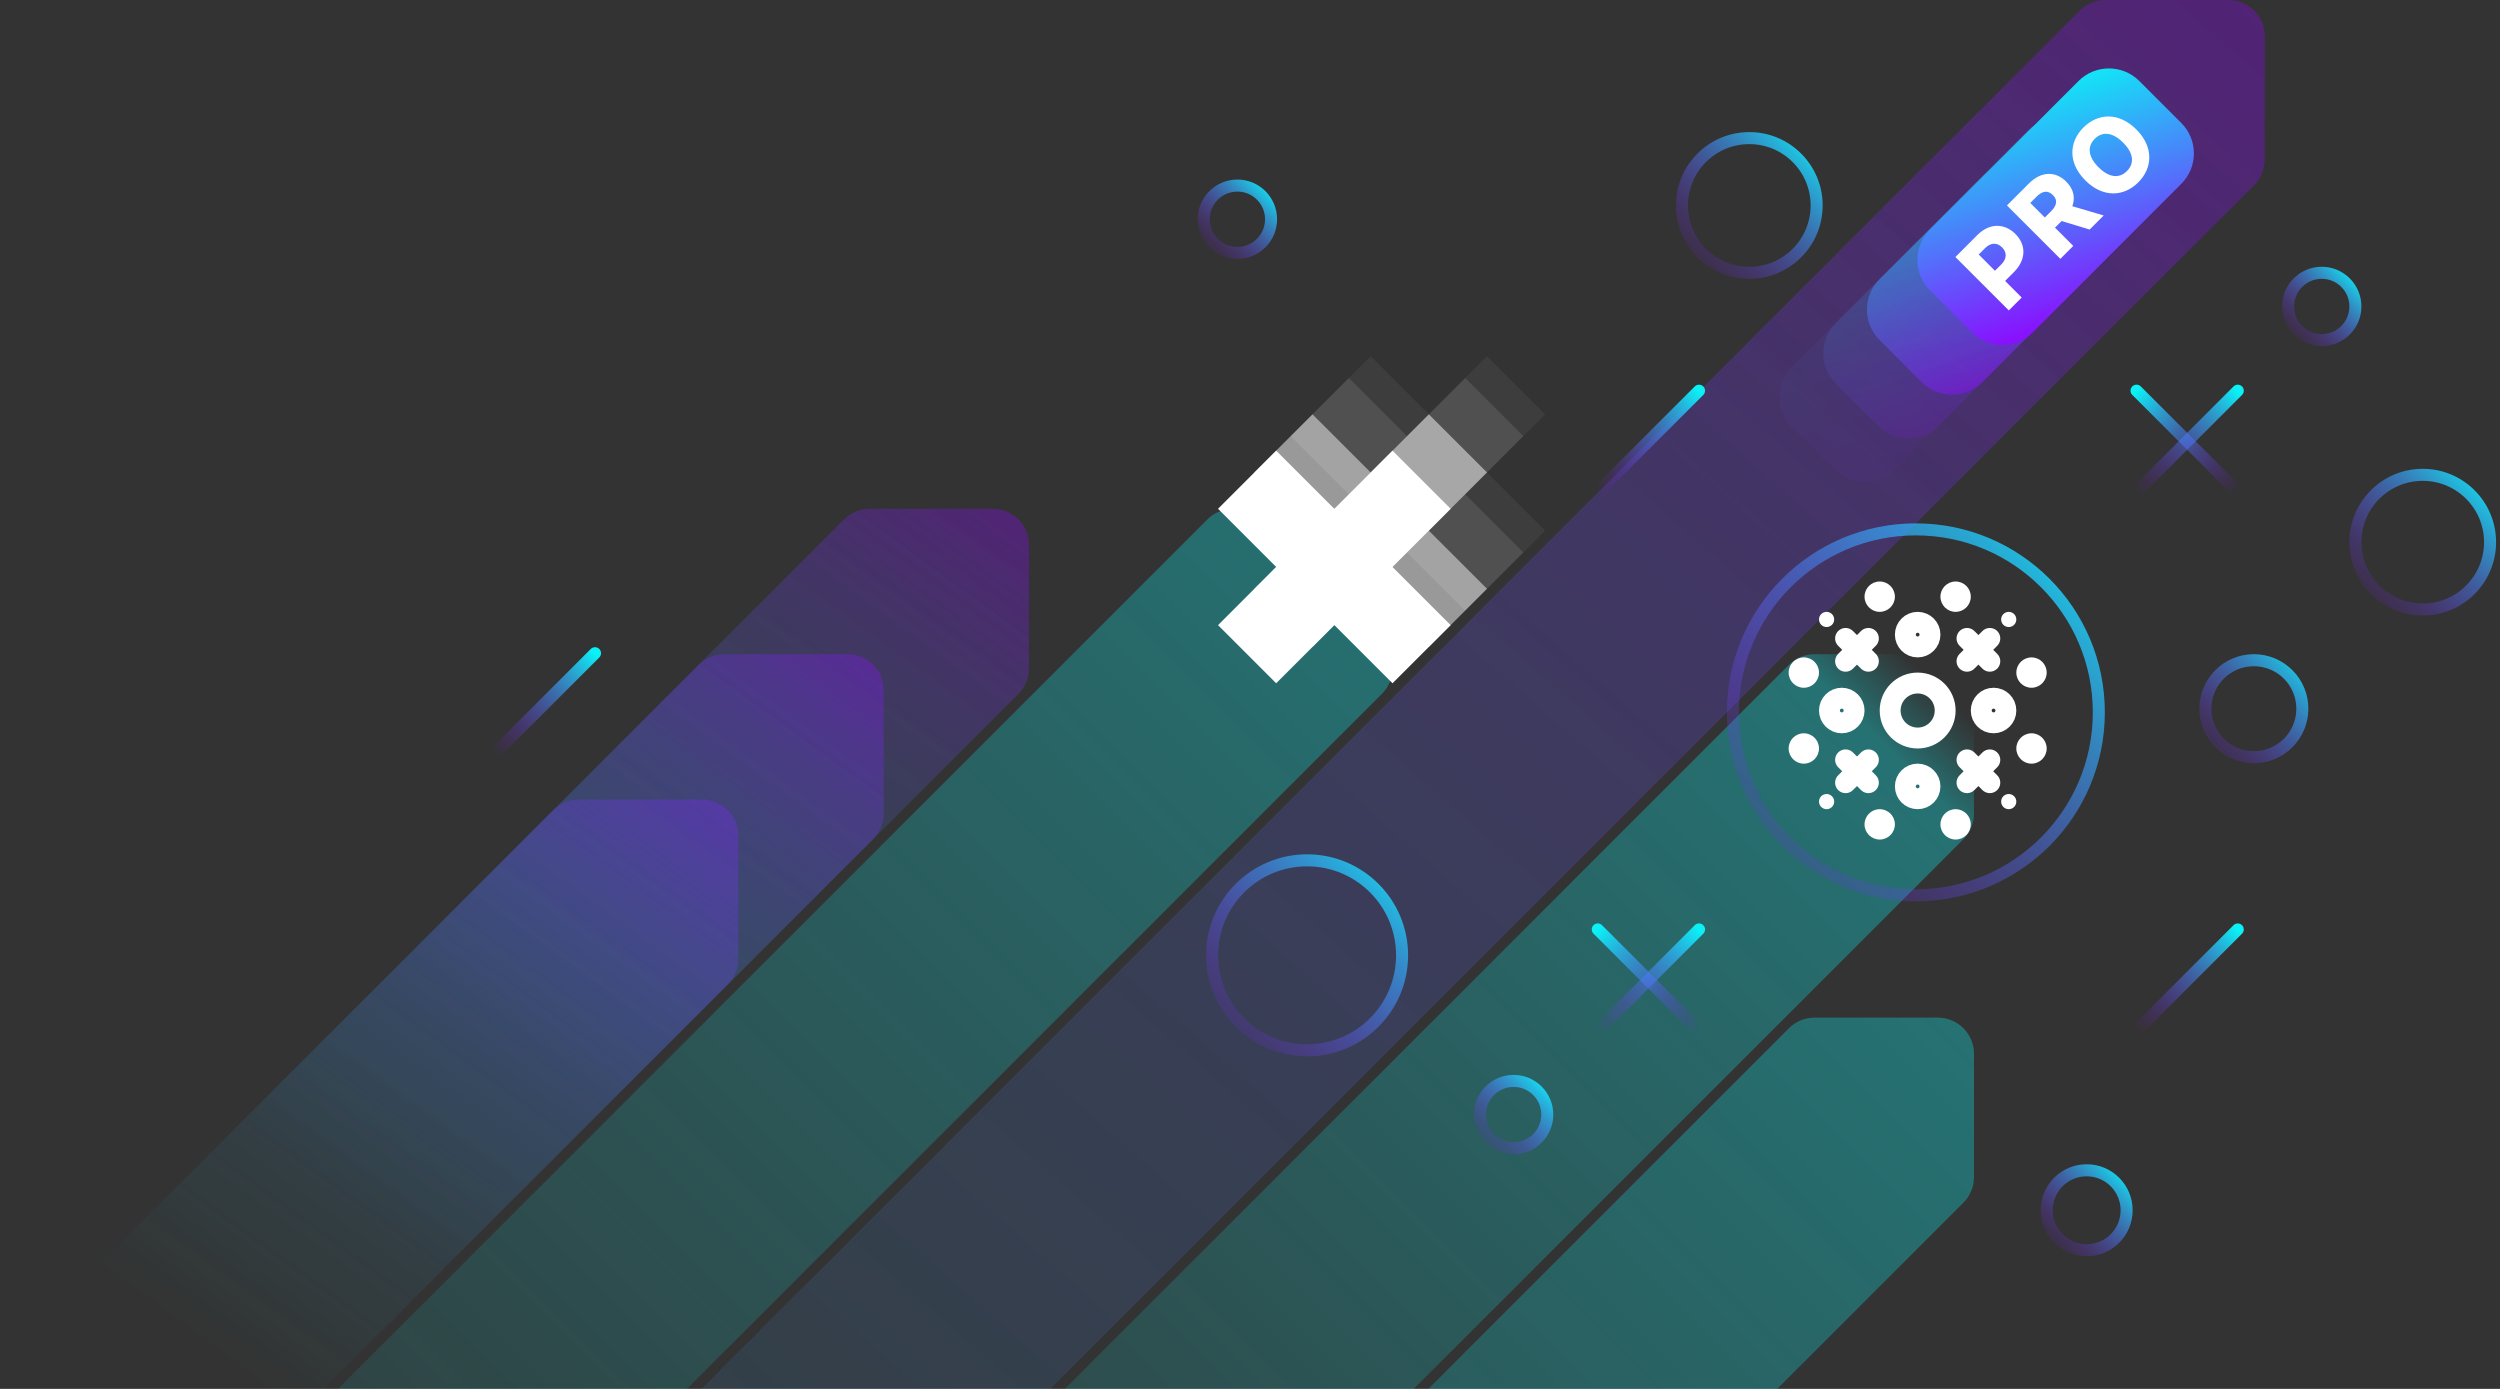 <svg width="252" height="140" viewBox="0 0 252 140" fill="none" xmlns="http://www.w3.org/2000/svg">
<rect x="0" y="0" width="252" height="140" fill="#333333" stroke="none"/>
<g clip-path="url(#clip0_3216_251)">
<path opacity="0.33" d="M198.979 106.217C198.979 104.207 197.349 102.577 195.339 102.577H182.902C181.937 102.577 181.011 102.961 180.328 103.643L52.793 231.179C50.499 233.472 52.123 237.393 55.367 237.393H80.24C81.205 237.393 82.131 237.01 82.814 236.327L197.913 121.228C198.596 120.545 198.979 119.619 198.979 118.654V106.217Z" fill="url(#paint0_linear_3216_251)"/>
<path opacity="0.33" d="M140.362 54.929C140.362 52.919 138.732 51.289 136.722 51.289H124.285C123.32 51.289 122.394 51.673 121.711 52.355L-5.825 179.891C-8.118 182.184 -6.494 186.105 -3.251 186.105H21.622C22.588 186.105 23.514 185.722 24.196 185.039L139.296 69.94C139.978 69.257 140.362 68.331 140.362 67.366V54.929Z" fill="url(#paint1_linear_3216_251)"/>
<path opacity="0.33" d="M74.42 84.237C74.42 82.227 72.791 80.597 70.78 80.597H58.343C57.378 80.597 56.452 80.98 55.769 81.663L1.503 135.929C-0.79 138.222 0.834 142.143 4.077 142.143H28.95C29.916 142.143 30.842 141.76 31.524 141.077L73.354 99.248C74.037 98.565 74.42 97.639 74.42 96.674V84.237Z" fill="url(#paint2_linear_3216_251)"/>
<path opacity="0.33" d="M89.075 69.583C89.075 67.572 87.445 65.942 85.434 65.942H72.998C72.032 65.942 71.106 66.326 70.424 67.009L16.157 121.275C13.864 123.568 15.488 127.489 18.732 127.489H43.605C44.57 127.489 45.496 127.105 46.179 126.423L88.008 84.593C88.691 83.911 89.075 82.985 89.075 82.019V69.583Z" fill="url(#paint3_linear_3216_251)"/>
<path opacity="0.33" d="M103.727 54.929C103.727 52.919 102.097 51.289 100.087 51.289H87.65C86.685 51.289 85.759 51.673 85.076 52.355L30.81 106.621C28.517 108.914 30.141 112.836 33.384 112.836H58.257C59.223 112.836 60.149 112.452 60.831 111.769L102.661 69.94C103.343 69.257 103.727 68.331 103.727 67.366V54.929Z" fill="url(#paint4_linear_3216_251)"/>
<path opacity="0.33" d="M198.979 69.583C198.979 67.572 197.349 65.942 195.339 65.942H182.902C181.937 65.942 181.011 66.326 180.328 67.009L52.793 194.544C50.499 196.837 52.123 200.759 55.367 200.759H80.24C81.205 200.759 82.131 200.375 82.814 199.692L197.913 84.593C198.596 83.911 198.979 82.985 198.979 82.019V69.583Z" fill="url(#paint5_linear_3216_251)"/>
<path opacity="0.33" d="M228.286 3.64C228.286 1.63 226.657 0 224.646 0H212.21C211.244 0 210.318 0.384 209.635 1.066L-49.786 260.487C-52.079 262.781 -50.455 266.702 -47.212 266.702H-22.339C-21.373 266.702 -20.447 266.318 -19.765 265.635L227.22 18.651C227.903 17.968 228.286 17.042 228.286 16.077V3.64Z" fill="url(#paint6_linear_3216_251)"/>
<path fill-rule="evenodd" clip-rule="evenodd" d="M140.364 45.427L134.5 51.289L128.637 45.427L122.777 51.286L128.641 57.15L122.777 63.013L128.637 68.873L134.5 63.008L140.364 68.873L146.224 63.013L140.36 57.15L146.224 51.286L140.364 45.427Z" fill="white"/>
<path opacity="0.5" fill-rule="evenodd" clip-rule="evenodd" d="M144.028 41.764L138.165 47.626L132.301 41.764L126.441 47.623L132.305 53.487L126.441 59.349L132.301 65.21L138.165 59.345L144.028 65.21L149.888 59.349L144.024 53.487L149.888 47.623L144.028 41.764Z" fill="white"/>
<path opacity="0.1" fill-rule="evenodd" clip-rule="evenodd" d="M147.693 38.101L141.829 43.963L135.965 38.101L130.105 43.96L135.969 49.824L130.105 55.686L135.965 61.547L141.829 55.682L147.693 61.547L153.552 55.686L147.688 49.824L153.552 43.96L147.693 38.101Z" fill="white"/>
<path opacity="0.05" fill-rule="evenodd" clip-rule="evenodd" d="M149.89 35.902L144.026 41.765L138.162 35.902L132.303 41.762L138.167 47.626L132.303 53.488L138.162 59.349L144.026 53.484L149.89 59.349L155.749 53.488L149.885 47.626L155.749 41.762L149.89 35.902Z" fill="white"/>
<g opacity="0.5">
<path d="M204.437 13.165L189.459 28.143C187.766 29.835 187.767 32.579 189.459 34.271L193.695 38.508C195.388 40.2 198.131 40.2 199.824 38.508L214.802 23.53C216.494 21.837 216.494 19.093 214.802 17.401L210.566 13.165C208.873 11.472 206.129 11.472 204.437 13.165Z" fill="url(#paint7_linear_3216_251)"/>
</g>
<g opacity="0.15">
<path d="M200.035 17.569L185.057 32.547C183.364 34.239 183.364 36.983 185.057 38.676L189.293 42.912C190.985 44.604 193.729 44.604 195.422 42.912L210.4 27.934C212.092 26.241 212.092 23.498 210.4 21.805L206.163 17.569C204.471 15.877 201.727 15.877 200.035 17.569Z" fill="url(#paint8_linear_3216_251)"/>
</g>
<g opacity="0.05">
<path d="M195.63 21.972L180.652 36.95C178.96 38.643 178.96 41.387 180.652 43.079L184.888 47.315C186.581 49.008 189.325 49.008 191.017 47.315L205.995 32.337C207.688 30.645 207.688 27.901 205.995 26.209L201.759 21.972C200.067 20.28 197.323 20.28 195.63 21.972Z" fill="url(#paint9_linear_3216_251)"/>
</g>
<path d="M209.515 8.167L194.543 23.139C192.85 24.831 192.85 27.575 194.543 29.267L198.776 33.501C200.468 35.193 203.212 35.193 204.905 33.501L219.876 18.529C221.569 16.837 221.569 14.093 219.876 12.4L215.643 8.167C213.951 6.475 211.207 6.475 209.515 8.167Z" fill="url(#paint10_linear_3216_251)"/>
<path d="M202.487 31.29L203.788 29.989L202.116 28.317L202.999 27.434C204.232 26.201 204.271 24.701 203.154 23.584C202.048 22.477 200.536 22.474 199.327 23.683L197.104 25.907L202.487 31.29ZM201.091 27.292L199.454 25.655L200.095 25.013C200.678 24.43 201.307 24.432 201.806 24.932C202.303 25.428 202.316 26.067 201.732 26.651L201.091 27.292Z" fill="white"/>
<path d="M207.684 26.091L208.985 24.79L207.143 22.947L207.81 22.28L210.636 23.139L212.055 21.72L208.888 20.787C209.211 19.927 209.024 19.057 208.281 18.314C207.174 17.207 205.734 17.275 204.525 18.484L202.301 20.708L207.684 26.091ZM206.118 21.922L204.651 20.456L205.292 19.814C205.876 19.231 206.433 19.162 206.932 19.662C207.432 20.161 207.342 20.697 206.759 21.281L206.118 21.922Z" fill="white"/>
<path d="M215.343 13.049C213.563 11.27 211.453 11.409 210.007 12.854C208.556 14.305 208.425 16.408 210.204 18.187C211.976 19.959 214.086 19.835 215.537 18.384C216.983 16.939 217.122 14.828 215.343 13.049ZM214.013 14.379C215.067 15.433 215.175 16.466 214.397 17.244C213.621 18.019 212.586 17.914 211.532 16.86C210.478 15.806 210.373 14.77 211.148 13.995C211.926 13.217 212.959 13.325 214.013 14.379Z" fill="white"/>
<path d="M196.072 71.621C196.072 70.09 194.831 68.849 193.3 68.849C191.769 68.849 190.527 70.09 190.527 71.621C190.527 73.152 191.769 74.393 193.3 74.393C194.831 74.393 196.072 73.152 196.072 71.621Z" stroke="white" stroke-width="2.106"/>
<path d="M183.355 67.796C183.355 66.951 182.67 66.266 181.825 66.266C180.98 66.266 180.295 66.951 180.295 67.796C180.295 68.641 180.98 69.326 181.825 69.326C182.67 69.326 183.355 68.641 183.355 67.796Z" fill="white"/>
<path d="M189.475 58.615H189.475C188.63 58.615 187.945 59.3 187.945 60.145C187.945 60.99 188.63 61.675 189.475 61.675H189.475C190.32 61.675 191.005 60.99 191.005 60.145C191.005 59.3 190.32 58.615 189.475 58.615Z" fill="white"/>
<path d="M197.126 58.615H197.126C196.281 58.615 195.596 59.3 195.596 60.145C195.596 60.99 196.281 61.675 197.126 61.675H197.126C197.971 61.675 198.656 60.99 198.656 60.145C198.656 59.3 197.971 58.615 197.126 58.615Z" fill="white"/>
<path d="M204.776 66.266H204.776C203.931 66.266 203.246 66.951 203.246 67.796C203.246 68.641 203.931 69.326 204.776 69.326H204.776C205.621 69.326 206.306 68.641 206.306 67.796C206.306 66.951 205.621 66.266 204.776 66.266Z" fill="white"/>
<path d="M204.776 73.916H204.776C203.931 73.916 203.246 74.601 203.246 75.446C203.246 76.291 203.931 76.976 204.776 76.976H204.776C205.621 76.976 206.306 76.291 206.306 75.446C206.306 74.601 205.621 73.916 204.776 73.916Z" fill="white"/>
<path d="M197.126 81.566H197.126C196.281 81.566 195.596 82.251 195.596 83.097C195.596 83.942 196.281 84.626 197.126 84.626H197.126C197.971 84.626 198.656 83.942 198.656 83.097C198.656 82.251 197.971 81.566 197.126 81.566Z" fill="white"/>
<path d="M189.475 81.566H189.475C188.63 81.566 187.945 82.251 187.945 83.097C187.945 83.942 188.63 84.626 189.475 84.626H189.475C190.32 84.626 191.005 83.942 191.005 83.097C191.005 82.251 190.32 81.566 189.475 81.566Z" fill="white"/>
<path d="M183.355 75.446C183.355 74.601 182.67 73.916 181.825 73.916C180.98 73.916 180.295 74.601 180.295 75.446C180.295 76.291 180.98 76.976 181.825 76.976C182.67 76.976 183.355 76.291 183.355 75.446Z" fill="white"/>
<path d="M184.886 80.801C184.886 80.379 184.543 80.036 184.12 80.036C183.698 80.036 183.355 80.379 183.355 80.801C183.355 81.224 183.698 81.566 184.12 81.566C184.543 81.566 184.886 81.224 184.886 80.801Z" fill="white"/>
<path d="M203.245 62.441C203.245 62.018 202.902 61.676 202.48 61.676C202.057 61.676 201.715 62.018 201.715 62.441C201.715 62.863 202.057 63.206 202.48 63.206C202.902 63.206 203.245 62.863 203.245 62.441Z" fill="white"/>
<path d="M203.245 80.801C203.245 80.379 202.902 80.036 202.48 80.036C202.057 80.036 201.715 80.379 201.715 80.801C201.715 81.224 202.057 81.566 202.48 81.566C202.902 81.566 203.245 81.224 203.245 80.801Z" fill="white"/>
<path d="M184.886 62.441C184.886 62.018 184.543 61.676 184.12 61.676C183.698 61.676 183.355 62.018 183.355 62.441C183.355 62.863 183.698 63.206 184.12 63.206C184.543 63.206 184.886 62.863 184.886 62.441Z" fill="white"/>
<path d="M194.543 63.971C194.543 63.285 193.987 62.728 193.301 62.728C192.615 62.728 192.059 63.285 192.059 63.971C192.059 64.657 192.615 65.213 193.301 65.213C193.987 65.213 194.543 64.657 194.543 63.971Z" stroke="white" stroke-width="2.106"/>
<path d="M186.893 71.62C186.893 70.934 186.336 70.378 185.65 70.378C184.964 70.378 184.408 70.934 184.408 71.62C184.408 72.306 184.964 72.862 185.65 72.862C186.336 72.862 186.893 72.306 186.893 71.62Z" stroke="white" stroke-width="2.106"/>
<path d="M202.193 71.62C202.193 70.934 201.637 70.378 200.951 70.378C200.265 70.378 199.709 70.934 199.709 71.62C199.709 72.306 200.265 72.862 200.951 72.862C201.637 72.862 202.193 72.306 202.193 71.62Z" stroke="white" stroke-width="2.106"/>
<path d="M194.543 79.27C194.543 78.585 193.987 78.028 193.301 78.028C192.615 78.028 192.059 78.585 192.059 79.27C192.059 79.957 192.615 80.513 193.301 80.513C193.987 80.513 194.543 79.957 194.543 79.27Z" stroke="white" stroke-width="2.106"/>
<path d="M188.334 64.353L186.033 66.654" stroke="white" stroke-width="2.106" stroke-linecap="round" stroke-linejoin="round"/>
<path d="M186.033 64.353L188.334 66.653" stroke="white" stroke-width="2.106" stroke-linecap="round" stroke-linejoin="round"/>
<path d="M200.574 64.353L198.273 66.654" stroke="white" stroke-width="2.106" stroke-linecap="round" stroke-linejoin="round"/>
<path d="M198.273 64.353L200.574 66.653" stroke="white" stroke-width="2.106" stroke-linecap="round" stroke-linejoin="round"/>
<path d="M200.574 76.595L198.273 78.895" stroke="white" stroke-width="2.106" stroke-linecap="round" stroke-linejoin="round"/>
<path d="M198.273 76.594L200.574 78.894" stroke="white" stroke-width="2.106" stroke-linecap="round" stroke-linejoin="round"/>
<path d="M188.334 76.595L186.033 78.895" stroke="white" stroke-width="2.106" stroke-linecap="round" stroke-linejoin="round"/>
<path d="M186.033 76.594L188.334 78.894" stroke="white" stroke-width="2.106" stroke-linecap="round" stroke-linejoin="round"/>
<path d="M211.561 71.805C211.561 61.619 203.303 53.361 193.117 53.361C182.931 53.361 174.674 61.619 174.674 71.805C174.674 81.991 182.931 90.248 193.117 90.248C203.303 90.248 211.561 81.991 211.561 71.805Z" stroke="url(#paint11_linear_3216_251)" stroke-width="1.213"/>
<path d="M183.117 20.71C183.117 16.961 180.078 13.922 176.329 13.922C172.58 13.922 169.541 16.961 169.541 20.71C169.541 24.459 172.58 27.498 176.329 27.498C180.078 27.498 183.117 24.459 183.117 20.71Z" stroke="url(#paint12_linear_3216_251)" stroke-width="1.213"/>
<path d="M250.998 54.651C250.998 50.903 247.959 47.863 244.21 47.863C240.461 47.863 237.422 50.903 237.422 54.651C237.422 58.401 240.461 61.44 244.21 61.44C247.959 61.44 250.998 58.401 250.998 54.651Z" stroke="url(#paint13_linear_3216_251)" stroke-width="1.213"/>
<path d="M214.364 121.995C214.364 119.769 212.56 117.965 210.335 117.965C208.109 117.965 206.305 119.769 206.305 121.995V121.995C206.305 124.22 208.109 126.025 210.335 126.025C212.56 126.025 214.364 124.22 214.364 121.995V121.995Z" stroke="url(#paint14_linear_3216_251)" stroke-width="1.213"/>
<path d="M152.57 108.957H152.57C150.695 108.957 149.176 110.477 149.176 112.351V112.351C149.176 114.226 150.695 115.745 152.57 115.745H152.57C154.444 115.745 155.964 114.226 155.964 112.351V112.351C155.964 110.477 154.444 108.957 152.57 108.957Z" stroke="url(#paint15_linear_3216_251)" stroke-width="1.213"/>
<path d="M237.423 30.892C237.423 29.018 235.903 27.498 234.029 27.498C232.154 27.498 230.635 29.018 230.635 30.892V30.892C230.635 32.767 232.154 34.286 234.029 34.286C235.903 34.286 237.423 32.767 237.423 30.892V30.892Z" stroke="url(#paint16_linear_3216_251)" stroke-width="1.213"/>
<path d="M128.122 22.1C128.122 20.226 126.603 18.706 124.728 18.706C122.854 18.706 121.334 20.226 121.334 22.1V22.1C121.334 23.975 122.854 25.494 124.728 25.494C126.603 25.494 128.122 23.975 128.122 22.1V22.1Z" stroke="url(#paint17_linear_3216_251)" stroke-width="1.213"/>
<path d="M131.753 86.721H131.753C126.465 86.721 122.178 91.008 122.178 96.296V96.296C122.178 101.585 126.465 105.872 131.753 105.872H131.753C137.042 105.872 141.329 101.585 141.329 96.296V96.296C141.329 91.008 137.042 86.721 131.753 86.721Z" stroke="url(#paint18_linear_3216_251)" stroke-width="1.213"/>
<path d="M232.076 71.438C232.076 68.739 229.887 66.55 227.187 66.55C224.487 66.55 222.299 68.739 222.299 71.438C222.299 74.138 224.487 76.327 227.187 76.327C229.887 76.327 232.076 74.138 232.076 71.438Z" stroke="url(#paint19_linear_3216_251)" stroke-width="1.213"/>
<path d="M171.261 39.381L161.055 49.588" stroke="url(#paint20_linear_3216_251)" stroke-width="1.213" stroke-linecap="round" stroke-linejoin="round"/>
<path d="M225.568 39.382L215.361 49.589" stroke="url(#paint21_linear_3216_251)" stroke-width="1.213" stroke-linecap="round" stroke-linejoin="round"/>
<path d="M215.361 39.378L225.568 49.585" stroke="url(#paint22_linear_3216_251)" stroke-width="1.213" stroke-linecap="round" stroke-linejoin="round"/>
<path d="M225.568 93.688L215.361 103.894" stroke="url(#paint23_linear_3216_251)" stroke-width="1.213" stroke-linecap="round" stroke-linejoin="round"/>
<path d="M59.978 65.845L49.772 76.052" stroke="url(#paint24_linear_3216_251)" stroke-width="1.213" stroke-linecap="round" stroke-linejoin="round"/>
<path d="M171.261 93.686L161.055 103.893" stroke="url(#paint25_linear_3216_251)" stroke-width="1.213" stroke-linecap="round" stroke-linejoin="round"/>
<path d="M161.055 93.684L171.261 103.891" stroke="url(#paint26_linear_3216_251)" stroke-width="1.213" stroke-linecap="round" stroke-linejoin="round"/>
</g>
<defs>
<linearGradient id="paint0_linear_3216_251" x1="198.979" y1="102.577" x2="64.163" y2="237.393" gradientUnits="userSpaceOnUse">
<stop stop-color="#0BF2F6"/>
<stop offset="1" stop-color="#0BF2F6" stop-opacity="0"/>
</linearGradient>
<linearGradient id="paint1_linear_3216_251" x1="140.362" y1="51.289" x2="5.545" y2="186.105" gradientUnits="userSpaceOnUse">
<stop stop-color="#0BF2F6"/>
<stop offset="1" stop-color="#0BF2F6" stop-opacity="0"/>
</linearGradient>
<linearGradient id="paint2_linear_3216_251" x1="74.42" y1="80.597" x2="29.624" y2="142.005" gradientUnits="userSpaceOnUse">
<stop stop-color="#9200FF"/>
<stop offset="1" stop-color="#0BF2F6" stop-opacity="0"/>
</linearGradient>
<linearGradient id="paint3_linear_3216_251" x1="89.075" y1="65.942" x2="44.279" y2="127.351" gradientUnits="userSpaceOnUse">
<stop stop-color="#9200FF"/>
<stop offset="1" stop-color="#0BF2F6" stop-opacity="0"/>
</linearGradient>
<linearGradient id="paint4_linear_3216_251" x1="103.727" y1="51.289" x2="58.931" y2="112.697" gradientUnits="userSpaceOnUse">
<stop stop-color="#9200FF"/>
<stop offset="1" stop-color="#0BF2F6" stop-opacity="0"/>
</linearGradient>
<linearGradient id="paint5_linear_3216_251" x1="198.979" y1="65.942" x2="64.163" y2="200.759" gradientUnits="userSpaceOnUse">
<stop offset="0.026" stop-color="#0BF2F6" stop-opacity="0"/>
<stop offset="0.068" stop-color="#0BF2F6"/>
<stop offset="1" stop-color="#0BF2F6" stop-opacity="0"/>
</linearGradient>
<linearGradient id="paint6_linear_3216_251" x1="228.286" y1="-1.3697e-05" x2="26.091" y2="229.798" gradientUnits="userSpaceOnUse">
<stop stop-color="#9200FF"/>
<stop offset="1" stop-color="#0BF2F6" stop-opacity="0"/>
</linearGradient>
<linearGradient id="paint7_linear_3216_251" x1="207.501" y1="10.101" x2="216.001" y2="35.005" gradientUnits="userSpaceOnUse">
<stop stop-color="#0BF2F6"/>
<stop offset="1" stop-color="#9200FF"/>
</linearGradient>
<linearGradient id="paint8_linear_3216_251" x1="203.099" y1="14.504" x2="211.599" y2="39.409" gradientUnits="userSpaceOnUse">
<stop stop-color="#0BF2F6"/>
<stop offset="1" stop-color="#9200FF"/>
</linearGradient>
<linearGradient id="paint9_linear_3216_251" x1="198.694" y1="18.908" x2="207.195" y2="43.812" gradientUnits="userSpaceOnUse">
<stop stop-color="#0BF2F6"/>
<stop offset="1" stop-color="#9200FF"/>
</linearGradient>
<linearGradient id="paint10_linear_3216_251" x1="212.579" y1="5.103" x2="221.076" y2="30" gradientUnits="userSpaceOnUse">
<stop stop-color="#0BF2F6"/>
<stop offset="1" stop-color="#9200FF"/>
</linearGradient>
<linearGradient id="paint11_linear_3216_251" x1="212.168" y1="52.755" x2="174.067" y2="90.855" gradientUnits="userSpaceOnUse">
<stop stop-color="#0BF2F6"/>
<stop offset="1" stop-color="#9200FF" stop-opacity="0"/>
</linearGradient>
<linearGradient id="paint12_linear_3216_251" x1="183.117" y1="13.922" x2="169.541" y2="27.498" gradientUnits="userSpaceOnUse">
<stop stop-color="#0BF2F6"/>
<stop offset="1" stop-color="#9200FF" stop-opacity="0"/>
</linearGradient>
<linearGradient id="paint13_linear_3216_251" x1="250.998" y1="47.863" x2="237.422" y2="61.44" gradientUnits="userSpaceOnUse">
<stop stop-color="#0BF2F6"/>
<stop offset="1" stop-color="#9200FF" stop-opacity="0"/>
</linearGradient>
<linearGradient id="paint14_linear_3216_251" x1="214.364" y1="117.965" x2="206.305" y2="126.025" gradientUnits="userSpaceOnUse">
<stop stop-color="#0BF2F6"/>
<stop offset="1" stop-color="#9200FF" stop-opacity="0"/>
</linearGradient>
<linearGradient id="paint15_linear_3216_251" x1="155.964" y1="108.957" x2="149.176" y2="115.745" gradientUnits="userSpaceOnUse">
<stop stop-color="#0BF2F6"/>
<stop offset="1" stop-color="#9200FF" stop-opacity="0"/>
</linearGradient>
<linearGradient id="paint16_linear_3216_251" x1="237.423" y1="27.498" x2="230.635" y2="34.286" gradientUnits="userSpaceOnUse">
<stop stop-color="#0BF2F6"/>
<stop offset="1" stop-color="#9200FF" stop-opacity="0"/>
</linearGradient>
<linearGradient id="paint17_linear_3216_251" x1="128.122" y1="18.706" x2="121.334" y2="25.494" gradientUnits="userSpaceOnUse">
<stop stop-color="#0BF2F6"/>
<stop offset="1" stop-color="#9200FF" stop-opacity="0"/>
</linearGradient>
<linearGradient id="paint18_linear_3216_251" x1="141.936" y1="86.114" x2="121.571" y2="106.479" gradientUnits="userSpaceOnUse">
<stop stop-color="#0BF2F6"/>
<stop offset="1" stop-color="#9200FF" stop-opacity="0"/>
</linearGradient>
<linearGradient id="paint19_linear_3216_251" x1="232.683" y1="65.943" x2="221.692" y2="76.933" gradientUnits="userSpaceOnUse">
<stop stop-color="#0BF2F6"/>
<stop offset="1" stop-color="#9200FF" stop-opacity="0"/>
</linearGradient>
<linearGradient id="paint20_linear_3216_251" x1="171.261" y1="39.381" x2="161.054" y2="49.587" gradientUnits="userSpaceOnUse">
<stop stop-color="#0BF2F6"/>
<stop offset="1" stop-color="#9200FF" stop-opacity="0"/>
</linearGradient>
<linearGradient id="paint21_linear_3216_251" x1="225.568" y1="39.382" x2="215.361" y2="49.588" gradientUnits="userSpaceOnUse">
<stop stop-color="#0BF2F6"/>
<stop offset="1" stop-color="#9200FF" stop-opacity="0"/>
</linearGradient>
<linearGradient id="paint22_linear_3216_251" x1="215.361" y1="39.378" x2="225.568" y2="49.584" gradientUnits="userSpaceOnUse">
<stop stop-color="#0BF2F6"/>
<stop offset="1" stop-color="#9200FF" stop-opacity="0"/>
</linearGradient>
<linearGradient id="paint23_linear_3216_251" x1="225.568" y1="93.688" x2="215.361" y2="103.894" gradientUnits="userSpaceOnUse">
<stop stop-color="#0BF2F6"/>
<stop offset="1" stop-color="#9200FF" stop-opacity="0"/>
</linearGradient>
<linearGradient id="paint24_linear_3216_251" x1="59.978" y1="65.845" x2="49.772" y2="76.051" gradientUnits="userSpaceOnUse">
<stop stop-color="#0BF2F6"/>
<stop offset="1" stop-color="#9200FF" stop-opacity="0"/>
</linearGradient>
<linearGradient id="paint25_linear_3216_251" x1="171.261" y1="93.686" x2="161.054" y2="103.893" gradientUnits="userSpaceOnUse">
<stop stop-color="#0BF2F6"/>
<stop offset="1" stop-color="#9200FF" stop-opacity="0"/>
</linearGradient>
<linearGradient id="paint26_linear_3216_251" x1="161.055" y1="93.684" x2="171.261" y2="103.89" gradientUnits="userSpaceOnUse">
<stop stop-color="#0BF2F6"/>
<stop offset="1" stop-color="#9200FF" stop-opacity="0"/>
</linearGradient>
<clipPath id="clip0_3216_251">
<rect width="252" height="140" fill="white"/>
</clipPath>
</defs>
</svg>
